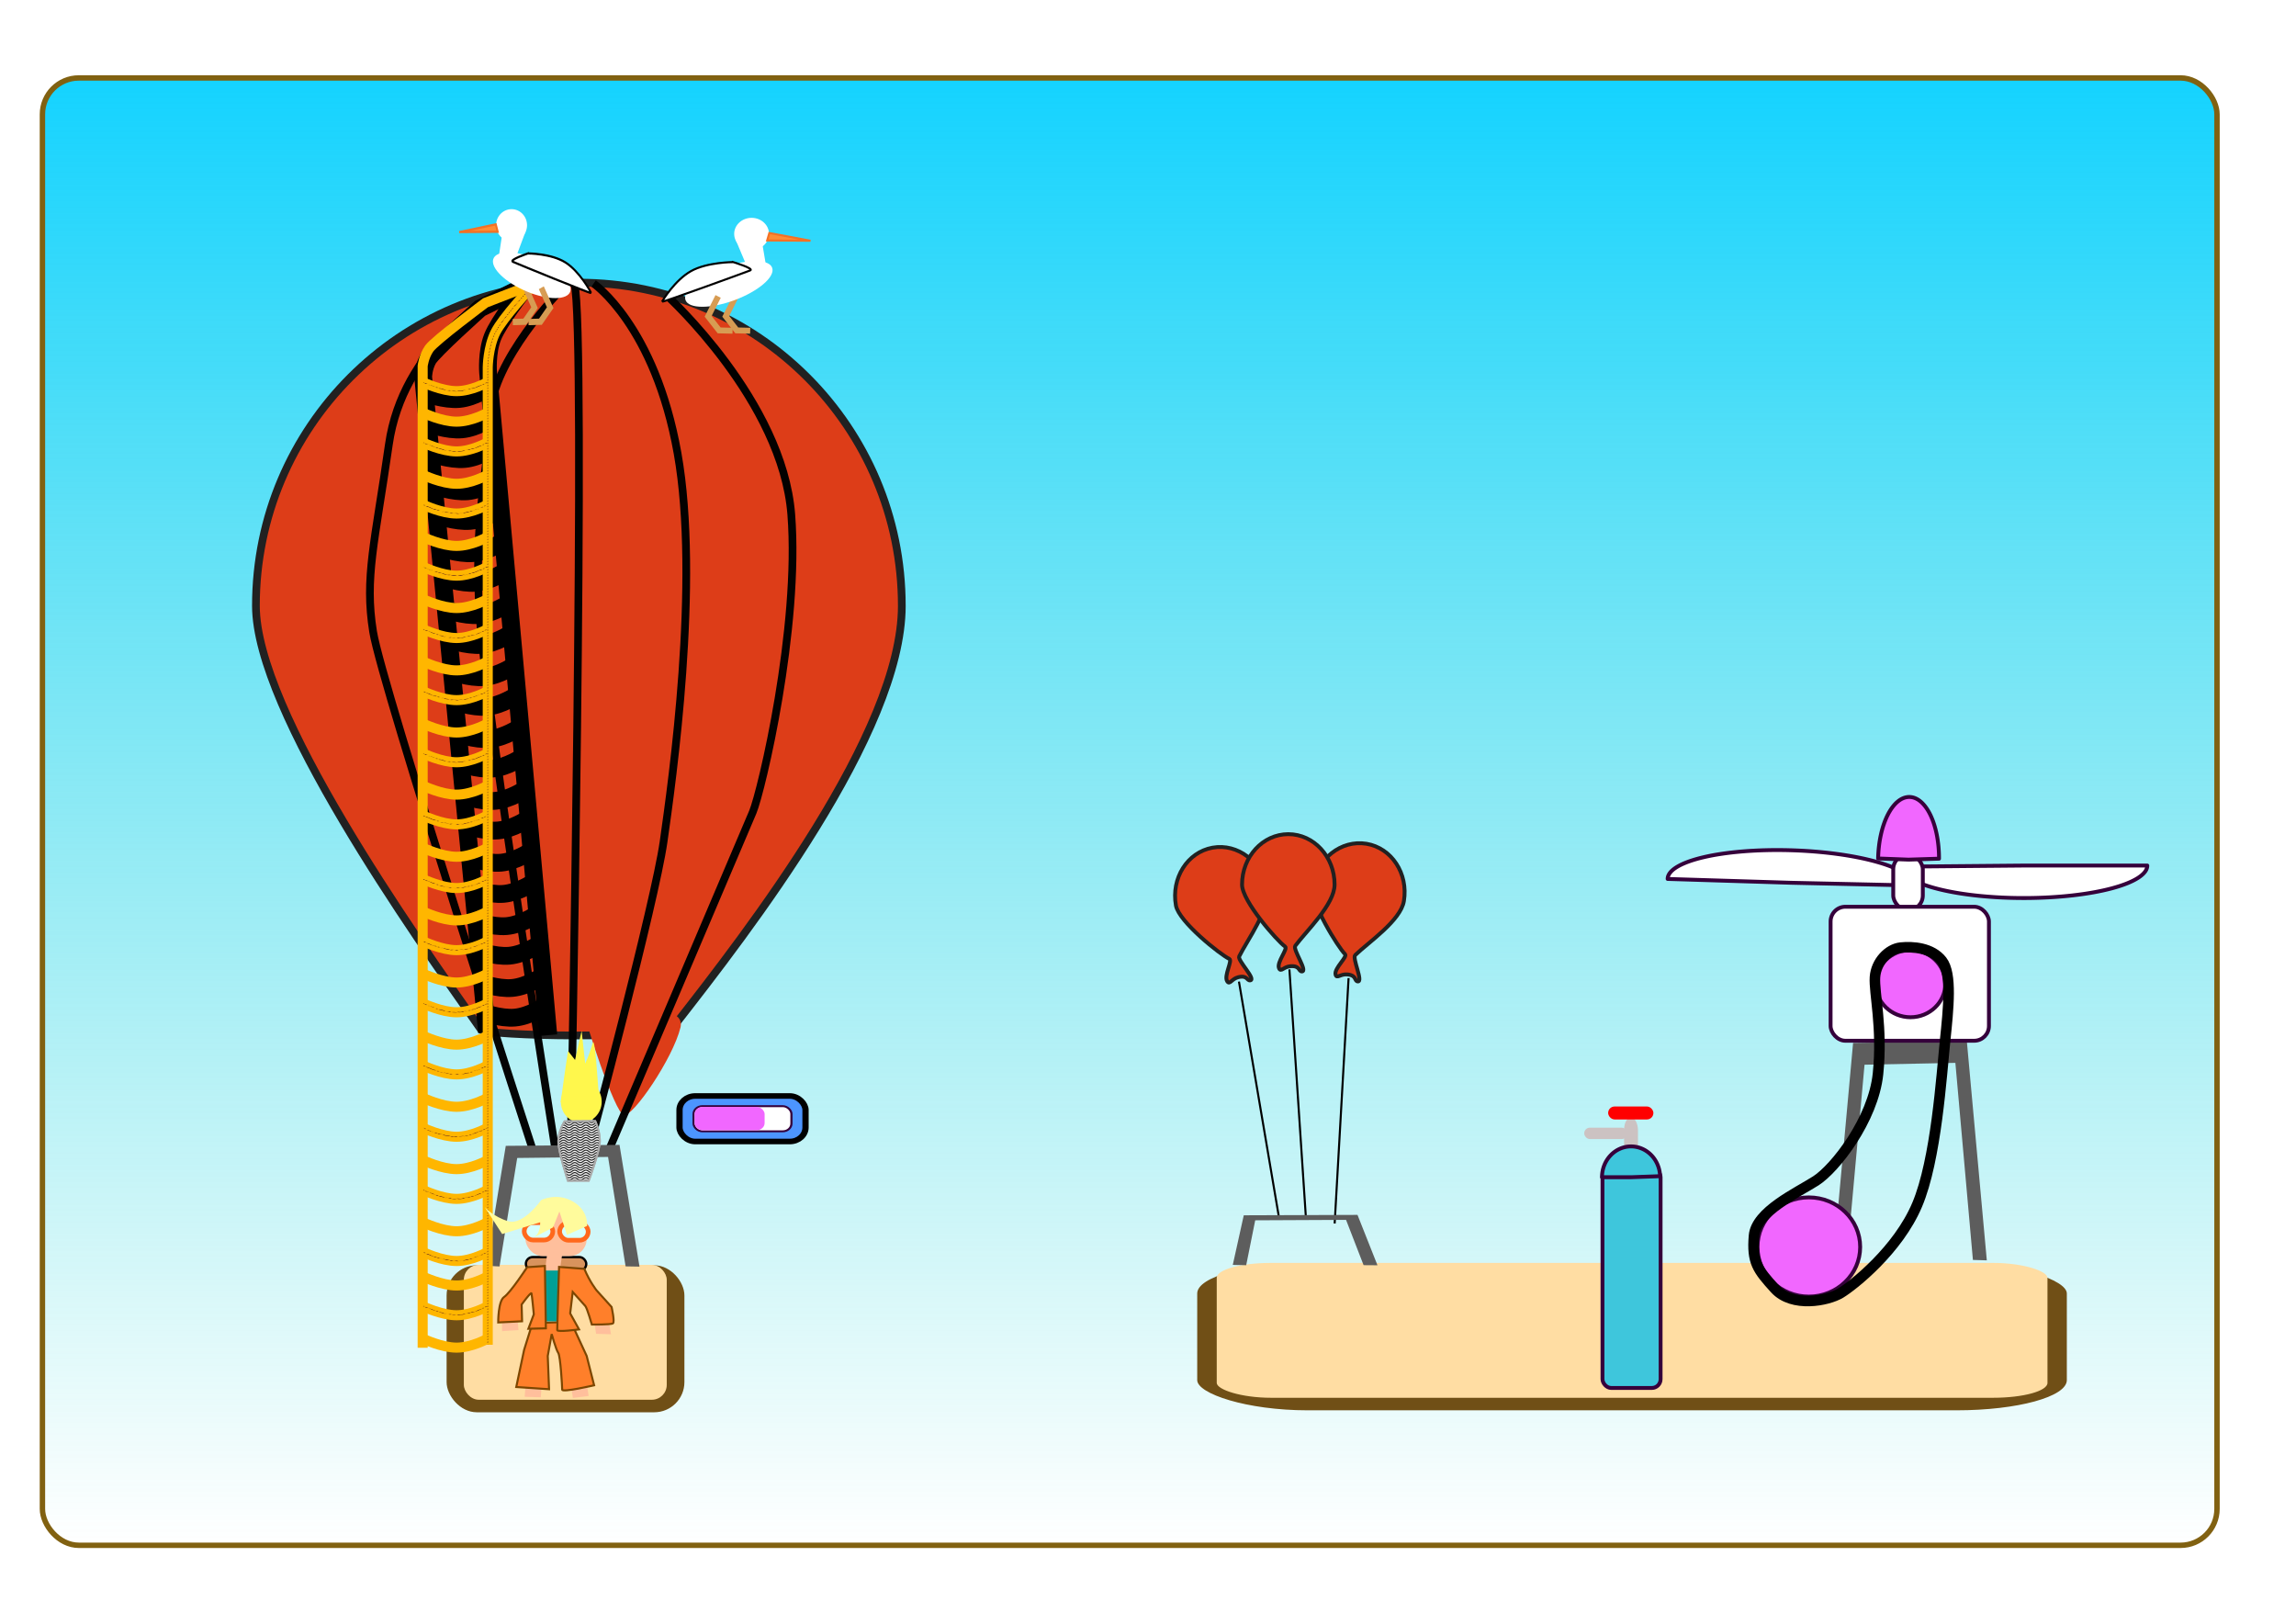 <?xml version="1.0" encoding="UTF-8" standalone="no"?>
<!-- Created with Inkscape (http://www.inkscape.org/) -->

<svg
   width="297mm"
   height="210mm"
   viewBox="0 0 297 210"
   version="1.1"
   id="svg1"
   inkscape:version="1.3.2 (091e20e, 2023-11-25, custom)"
   sodipodi:docname="Illustrations ballon.svg"
   xmlns:inkscape="http://www.inkscape.org/namespaces/inkscape"
   xmlns:sodipodi="http://sodipodi.sourceforge.net/DTD/sodipodi-0.dtd"
   xmlns:xlink="http://www.w3.org/1999/xlink"
   xmlns="http://www.w3.org/2000/svg"
   xmlns:svg="http://www.w3.org/2000/svg">
  <sodipodi:namedview
     id="namedview1"
     pagecolor="#ffffff"
     bordercolor="#666666"
     borderopacity="1.0"
     inkscape:showpageshadow="2"
     inkscape:pageopacity="0.0"
     inkscape:pagecheckerboard="0"
     inkscape:deskcolor="#d1d1d1"
     inkscape:document-units="mm"
     inkscape:zoom="0.83116584"
     inkscape:cx="140.16457"
     inkscape:cy="374.17322"
     inkscape:window-width="2563"
     inkscape:window-height="1152"
     inkscape:window-x="2102"
     inkscape:window-y="0"
     inkscape:window-maximized="0"
     inkscape:current-layer="layer1" />
  <defs
     id="defs1">
    <linearGradient
       id="swatch143"
       inkscape:swatch="solid">
      <stop
         style="stop-color:#000000;stop-opacity:1;"
         offset="0"
         id="stop143" />
    </linearGradient>
    <pattern
       inkscape:collect="always"
       xlink:href="#pattern64"
       preserveAspectRatio="xMidYMid"
       id="pattern101"
       patternTransform="matrix(0.1,0,0,0.1,0,21.102)" />
    <pattern
       inkscape:collect="always"
       xlink:href="#pattern64"
       preserveAspectRatio="xMidYMid"
       id="pattern100"
       patternTransform="matrix(0.1,0,0,0.1,0,21.102)" />
    <pattern
       inkscape:collect="always"
       xlink:href="#pattern64"
       preserveAspectRatio="xMidYMid"
       id="pattern99"
       patternTransform="matrix(0.1,0,0,0.1,0,21.102)" />
    <linearGradient
       id="linearGradient94"
       inkscape:collect="always">
      <stop
         style="stop-color:#15d3ff;stop-opacity:1;"
         offset="0"
         id="stop94" />
      <stop
         style="stop-color:#24d6d6;stop-opacity:0;"
         offset="1"
         id="stop95" />
    </linearGradient>
    <pattern
       inkscape:collect="always"
       xlink:href="#pattern63"
       preserveAspectRatio="xMidYMid"
       id="pattern64"
       patternTransform="scale(0.1)"
       x="0"
       y="0" />
    <pattern
       patternUnits="userSpaceOnUse"
       width="24"
       height="10"
       preserveAspectRatio="xMidYMid"
       id="pattern63"
       style="fill:#571d1d"
       x="0"
       y="0"
       inkscape:collect="always"
       inkscape:isstock="true"
       inkscape:label="Onde">
      <g
         id="g63"
         style="display:inline">
        <path
           d="M 12,-2 C 9.167,-2 7.168,-0.564 5.418,0.686 3.668,1.936 2.167,3 0,3 V 5 C 2.833,5 4.832,3.564 6.582,2.314 8.332,1.064 9.833,0 12,0 14.167,0 15.668,1.064 17.418,2.314 19.168,3.564 21.167,5 24,5 V 3 C 21.833,3 20.332,1.936 18.582,0.686 16.832,-0.564 14.833,-2 12,-2 Z"
           id="path61" />
        <path
           d="M 12,3 C 9.167,3 7.168,4.436 5.418,5.686 3.668,6.936 2.167,8 0,8 v 2 C 2.833,10 4.832,8.564 6.582,7.314 8.332,6.064 9.833,5 12,5 14.167,5 15.668,6.064 17.418,7.314 19.168,8.564 21.167,10 24,10 V 8 C 21.833,8 20.332,6.936 18.582,5.686 16.832,4.436 14.833,3 12,3 Z"
           id="path62" />
        <path
           d="M 12,8 C 9.167,8 7.168,9.436 5.418,10.686 3.668,11.936 2.167,13 0,13 v 2 C 2.833,15 4.832,13.564 6.582,12.314 8.332,11.064 9.833,10 12,10 c 2.167,0 3.668,1.064 5.418,2.314 C 19.168,13.564 21.167,15 24,15 V 13 C 21.833,13 20.332,11.936 18.582,10.686 16.832,9.436 14.833,8 12,8 Z"
           id="path63" />
      </g>
    </pattern>
    <clipPath
       clipPathUnits="userSpaceOnUse"
       id="clipPath5">
      <path
         id="path13"
         style="stroke-width:0.1;stroke-linecap:square;paint-order:markers fill stroke;stop-color:#000000"
         d="M 438.251,553.764 H 1298.121 V 755.159 H 438.251 Z"
         sodipodi:nodetypes="ccccc" />
    </clipPath>
    <pattern
       inkscape:collect="always"
       xlink:href="#Wave"
       preserveAspectRatio="xMidYMid"
       id="pattern8"
       patternTransform="scale(0.085,0.091)"
       x="0"
       y="0" />
    <pattern
       patternUnits="userSpaceOnUse"
       width="24"
       height="10"
       preserveAspectRatio="xMidYMid"
       id="Wave"
       style="fill:#000000"
       x="0"
       y="0"
       inkscape:collect="always"
       inkscape:isstock="true"
       inkscape:label="Onde">
      <g
         id="wave_g"
         style="display:inline">
        <path
           d="M 12,-2 C 9.167,-2 7.168,-0.564 5.418,0.686 3.668,1.936 2.167,3 0,3 V 5 C 2.833,5 4.832,3.564 6.582,2.314 8.332,1.064 9.833,0 12,0 14.167,0 15.668,1.064 17.418,2.314 19.168,3.564 21.167,5 24,5 V 3 C 21.833,3 20.332,1.936 18.582,0.686 16.832,-0.564 14.833,-2 12,-2 Z"
           id="path7" />
        <path
           d="M 12,3 C 9.167,3 7.168,4.436 5.418,5.686 3.668,6.936 2.167,8 0,8 v 2 C 2.833,10 4.832,8.564 6.582,7.314 8.332,6.064 9.833,5 12,5 14.167,5 15.668,6.064 17.418,7.314 19.168,8.564 21.167,10 24,10 V 8 C 21.833,8 20.332,6.936 18.582,5.686 16.832,4.436 14.833,3 12,3 Z"
           id="path4" />
        <path
           d="M 12,8 C 9.167,8 7.168,9.436 5.418,10.686 3.668,11.936 2.167,13 0,13 v 2 C 2.833,15 4.832,13.564 6.582,12.314 8.332,11.064 9.833,10 12,10 c 2.167,0 3.668,1.064 5.418,2.314 C 19.168,13.564 21.167,15 24,15 V 13 C 21.833,13 20.332,11.936 18.582,10.686 16.832,9.436 14.833,8 12,8 Z"
           id="path5" />
      </g>
    </pattern>
    <linearGradient
       inkscape:collect="always"
       xlink:href="#linearGradient94"
       id="linearGradient95"
       x1="156.935"
       y1="13.831"
       x2="156.935"
       y2="279.81"
       gradientUnits="userSpaceOnUse"
       gradientTransform="matrix(1.385,0,0,0.711,-0.684,1.023)" />
  </defs>
  <g
     inkscape:label="Calque 1"
     inkscape:groupmode="layer"
     id="layer1">
    <rect
       style="fill:url(#linearGradient95);fill-opacity:1;stroke:#816111;stroke-width:0.7;stroke-linecap:round;stroke-linejoin:round;stroke-dasharray:none;stroke-opacity:1"
       id="rect94"
       width="281.292"
       height="189.777"
       x="5.489"
       y="10.082"
       ry="4.706"
       inkscape:label="paysage" />
    <path
       id="path1"
       style="fill:#dd3d18;fill-opacity:1;stroke:#212121;stroke-width:1;stroke-linecap:round;stroke-linejoin:round;stroke-dasharray:none;stroke-opacity:1"
       d="m 116.655,78.342 c 0,16.451 -19.816,42.015 -29.402,54.277 -1.528,1.954 -24.49,1.325 -25.026,0.562 -8.753,-12.47 -29.123,-41.178 -29.123,-54.839 10e-7,-23.079 18.703,-41.789 41.775,-41.789 23.072,-2e-6 41.775,18.71 41.775,41.789 z"
       sodipodi:nodetypes="ssssss"
       inkscape:label="ballon" />
    <g
       id="g103"
       inkscape:label="nacelle"
       transform="matrix(0.711,0,0,0.711,2.546,2.269)"
       style="stroke-width:1.406">
      <rect
         style="fill:#704f16;fill-opacity:1;stroke:none;stroke-width:1.406;stroke-linecap:round;stroke-linejoin:round;stroke-dasharray:none;stroke-opacity:1"
         id="rect1"
         width="43.265"
         height="26.74"
         x="77.672"
         y="226.968"
         ry="5.489"
         inkscape:label="nacelle" />
      <rect
         style="fill:#ffdda3;fill-opacity:1;stroke:none;stroke-width:1.406;stroke-linecap:round;stroke-linejoin:round;stroke-dasharray:none;stroke-opacity:1"
         id="rect95"
         width="36.915"
         height="24.535"
         x="80.808"
         y="226.893"
         ry="2.708" />
    </g>
    <path
       style="fill:#dd3d18;fill-opacity:1;stroke:none;stroke-width:0.765;stroke-linecap:butt;stroke-linejoin:miter;stroke-dasharray:none;stroke-opacity:1"
       d="m 75.487,130.649 c 0.039,0.995 4.047,13.353 5.212,13.583 1.165,0.229 6.332,-7.308 7.323,-11.338 0.99,-4.03 -12.535,-2.245 -12.535,-2.245 z"
       id="path12"
       inkscape:label="pant" />
    <g
       id="g22"
       style="stroke:#000000;stroke-width:1.406;stroke-dasharray:none;stroke-opacity:0.98"
       inkscape:label="attache"
       transform="matrix(0.711,0,0,0.711,2.546,2.269)">
      <path
         style="fill:none;stroke:#000000;stroke-width:1.406;stroke-linecap:butt;stroke-linejoin:miter;stroke-dasharray:none;stroke-opacity:0.98"
         d="m 117.781,50.614 c 0,0 21.01,19.1 22.601,39.791 1.592,20.691 -5.412,50.296 -7.003,54.116 -1.592,3.82 -26.023,61.119 -26.023,61.119"
         id="path18"
         sodipodi:nodetypes="cssc" />
      <path
         style="fill:none;stroke:#000000;stroke-width:1.406;stroke-linecap:butt;stroke-linejoin:miter;stroke-dasharray:none;stroke-opacity:0.98"
         d="m 85.312,51.251 c 0,0 -15.598,8.595 -18.145,26.421 -2.547,17.826 -4.457,24.193 -2.865,34.061 1.592,9.868 29.047,94.225 29.047,94.225"
         id="path19"
         sodipodi:nodetypes="cssc" />
      <path
         style="fill:none;stroke:#000000;stroke-width:1.406;stroke-linecap:butt;stroke-linejoin:miter;stroke-dasharray:none;stroke-opacity:0.98"
         d="m 104.412,48.386 c 0,0 11.141,7.64 15.28,30.878 4.138,23.238 -0.955,59.527 -2.547,70.669 -1.592,11.141 -13.37,55.071 -13.37,55.071"
         id="path20" />
      <path
         style="fill:none;stroke:#000000;stroke-width:1.406;stroke-linecap:butt;stroke-linejoin:miter;stroke-dasharray:none;stroke-opacity:0.98"
         d="m 98.363,49.659 c 0,0 -12.415,12.733 -12.733,22.601 -0.318,9.868 -3.183,18.781 -1.91,36.926 1.273,18.145 13.688,96.453 13.688,96.453"
         id="path21"
         sodipodi:nodetypes="cssc" />
      <path
         style="fill:none;stroke:#000000;stroke-width:1.406;stroke-linecap:butt;stroke-linejoin:miter;stroke-dasharray:none;stroke-opacity:0.98"
         d="m 100.91,48.386 c 2.228,7.64 -0.637,155.981 -0.637,155.981"
         id="path22" />
    </g>
    <g
       id="g51"
       style="fill:#fff74c;fill-opacity:1;stroke:none;stroke-width:1.406"
       inkscape:label="flame"
       transform="matrix(0.706,0.084,-0.084,0.706,19.565,-4.255)">
      <ellipse
         style="fill:#fff74c;fill-opacity:1;stroke:none;stroke-width:1.075;stroke-linecap:round;stroke-linejoin:round;stroke-dasharray:none;stroke-opacity:1"
         id="path50"
         cx="102.079"
         cy="195.717"
         rx="3.714"
         ry="3.827" />
      <path
         style="fill:#fff74c;fill-opacity:1;stroke:none;stroke-width:0.372px;stroke-linecap:butt;stroke-linejoin:miter;stroke-opacity:1"
         d="m 105.005,193.692 c -0.338,-1.688 -1.913,-10.467 -2.138,-8.779 -0.225,1.688 -0.9,3.827 -0.9,3.827 l -1.351,-5.852 -0.563,5.402 -1.463,-1.463 -0.113,3.827 -0.113,5.627"
         id="path51" />
    </g>
    <path
       style="fill:#5d5d5d;fill-opacity:1;stroke:none;stroke-width:0.265;stroke-linecap:butt;stroke-linejoin:miter;stroke-dasharray:none;stroke-opacity:1"
       d="m 82.722,163.818 -2.585,-15.745 -14.712,0.125 -2.547,15.504 1.735,0.096 2.291,-14.033 11.751,-0.133 2.269,14.155 z"
       id="path2"
       sodipodi:nodetypes="ccccccccc"
       inkscape:label="bardefix" />
    <g
       id="g23"
       inkscape:label="bruleur"
       style="stroke:#ababab;stroke-width:0.351;stroke-dasharray:none;stroke-opacity:1"
       transform="matrix(0.711,0,0,0.711,2.546,2.269)">
      <path
         style="fill:#ffffff;fill-opacity:1;stroke:#ababab;stroke-width:0.351;stroke-linecap:butt;stroke-linejoin:miter;stroke-dasharray:none;stroke-opacity:1"
         d="m 104.709,200.738 -5.571,0.051 c 0,0 -1.064,1.645 -1.135,3.518 -0.072,1.873 1.744,7.288 1.744,7.288 l 3.782,-0.01 c 0,0 2.025,-5.383 2.023,-7.235 -0.002,-1.852 -0.842,-3.612 -0.842,-3.612 z"
         id="path11"
         sodipodi:nodetypes="cczcczc"
         inkscape:label="fond" />
      <path
         style="fill:url(#pattern8);fill-opacity:1;stroke:#ababab;stroke-width:0.351;stroke-linecap:butt;stroke-linejoin:miter;stroke-dasharray:none;stroke-opacity:1"
         d="m 104.709,200.738 -5.571,0.051 c 0,0 -1.064,1.645 -1.135,3.518 -0.072,1.873 1.744,7.288 1.744,7.288 l 3.782,-0.01 c 0,0 2.025,-5.383 2.023,-7.235 -0.002,-1.852 -0.842,-3.612 -0.842,-3.612 z"
         id="path3"
         sodipodi:nodetypes="cczcczc"
         inkscape:label="grille" />
    </g>
    <g
       id="g104"
       inkscape:label="cordages"
       transform="matrix(0.711,0,0,0.711,2.546,2.269)"
       style="stroke-width:1.406">
      <g
         id="g57"
         inkscape:label="cordage fond ombre"
         transform="rotate(-5.153,173.472,-325.376)"
         style="fill:none;fill-opacity:1;stroke:#000000;stroke-width:3.234;stroke-dasharray:none;stroke-opacity:1"
         sodipodi:insensitive="true">
        <path
           style="fill:none;fill-opacity:1;stroke:#000000;stroke-width:3.234;stroke-linecap:butt;stroke-linejoin:miter;stroke-dasharray:none;stroke-opacity:1"
           d="M 50.64,176.105 50.555,55.035 c 0,0 0.041,-3.62 1.391,-6.321 1.351,-2.701 6.415,-8.103 6.415,-8.103"
           id="path24"
           sodipodi:nodetypes="ccsc" />
        <path
           style="fill:none;fill-opacity:1;stroke:#000000;stroke-width:3.234;stroke-linecap:butt;stroke-linejoin:miter;stroke-dasharray:none;stroke-opacity:1"
           d="M 39.585,174.589 38.716,54.81 c 0,0 0.175,-1.707 1.188,-3.17 1.013,-1.463 10.242,-8.328 10.242,-8.328 l 7.541,-2.926"
           id="path25"
           sodipodi:nodetypes="ccscc" />
        <path
           style="fill:none;fill-opacity:1;stroke:#000000;stroke-width:3.234;stroke-linecap:butt;stroke-linejoin:miter;stroke-dasharray:none;stroke-opacity:1"
           d="m 50.455,57.796 c 0,0 -2.865,1.592 -5.571,1.592 -2.706,0 -6.048,-1.592 -6.048,-1.592"
           id="path26"
           sodipodi:nodetypes="csc" />
        <path
           style="fill:none;fill-opacity:1;stroke:#000000;stroke-width:3.234;stroke-linecap:butt;stroke-linejoin:miter;stroke-dasharray:none;stroke-opacity:1"
           d="m 50.455,63.347 c 0,0 -2.865,1.592 -5.571,1.592 -2.706,0 -6.048,-1.592 -6.048,-1.592"
           id="path27"
           sodipodi:nodetypes="csc" />
        <path
           style="fill:none;fill-opacity:1;stroke:#000000;stroke-width:3.234;stroke-linecap:butt;stroke-linejoin:miter;stroke-dasharray:none;stroke-opacity:1"
           d="m 50.455,68.759 c 0,0 -2.865,1.592 -5.571,1.592 -2.706,0 -6.048,-1.592 -6.048,-1.592"
           id="path28"
           sodipodi:nodetypes="csc" />
        <path
           style="fill:none;fill-opacity:1;stroke:#000000;stroke-width:3.234;stroke-linecap:butt;stroke-linejoin:miter;stroke-dasharray:none;stroke-opacity:1"
           d="m 50.455,74.648 c 0,0 -2.865,1.592 -5.571,1.592 -2.706,0 -6.048,-1.592 -6.048,-1.592"
           id="path29"
           sodipodi:nodetypes="csc" />
        <path
           style="fill:none;fill-opacity:1;stroke:#000000;stroke-width:3.234;stroke-linecap:butt;stroke-linejoin:miter;stroke-dasharray:none;stroke-opacity:1"
           d="m 50.455,80.059 c 0,0 -2.865,1.592 -5.571,1.592 -2.706,0 -6.048,-1.592 -6.048,-1.592"
           id="path30"
           sodipodi:nodetypes="csc" />
        <path
           style="fill:none;fill-opacity:1;stroke:#000000;stroke-width:3.234;stroke-linecap:butt;stroke-linejoin:miter;stroke-dasharray:none;stroke-opacity:1"
           d="m 50.455,85.949 c 0,0 -2.865,1.592 -5.571,1.592 -2.706,0 -6.048,-1.592 -6.048,-1.592"
           id="path31"
           sodipodi:nodetypes="csc" />
        <path
           style="fill:none;fill-opacity:1;stroke:#000000;stroke-width:3.234;stroke-linecap:butt;stroke-linejoin:miter;stroke-dasharray:none;stroke-opacity:1"
           d="m 50.455,91.36 c 0,0 -2.865,1.592 -5.571,1.592 -2.706,0 -6.048,-1.592 -6.048,-1.592"
           id="path32"
           sodipodi:nodetypes="csc" />
        <path
           style="fill:none;fill-opacity:1;stroke:#000000;stroke-width:3.234;stroke-linecap:butt;stroke-linejoin:miter;stroke-dasharray:none;stroke-opacity:1"
           d="m 50.455,97.249 c 0,0 -2.865,1.592 -5.571,1.592 -2.706,0 -6.048,-1.592 -6.048,-1.592"
           id="path33"
           sodipodi:nodetypes="csc" />
        <path
           style="fill:none;fill-opacity:1;stroke:#000000;stroke-width:3.234;stroke-linecap:butt;stroke-linejoin:miter;stroke-dasharray:none;stroke-opacity:1"
           d="m 50.455,102.702 c 0,0 -2.865,1.592 -5.571,1.592 -2.706,0 -6.048,-1.592 -6.048,-1.592"
           id="path34"
           sodipodi:nodetypes="csc" />
        <path
           style="fill:none;fill-opacity:1;stroke:#000000;stroke-width:3.234;stroke-linecap:butt;stroke-linejoin:miter;stroke-dasharray:none;stroke-opacity:1"
           d="m 50.455,108.591 c 0,0 -2.865,1.592 -5.571,1.592 -2.706,0 -6.048,-1.592 -6.048,-1.592"
           id="path35"
           sodipodi:nodetypes="csc" />
        <path
           style="fill:none;fill-opacity:1;stroke:#000000;stroke-width:3.234;stroke-linecap:butt;stroke-linejoin:miter;stroke-dasharray:none;stroke-opacity:1"
           d="m 50.455,114.002 c 0,0 -2.865,1.592 -5.571,1.592 -2.706,0 -6.048,-1.592 -6.048,-1.592"
           id="path36"
           sodipodi:nodetypes="csc" />
        <path
           style="fill:none;fill-opacity:1;stroke:#000000;stroke-width:3.234;stroke-linecap:butt;stroke-linejoin:miter;stroke-dasharray:none;stroke-opacity:1"
           d="m 50.455,119.891 c 0,0 -2.865,1.592 -5.571,1.592 -2.706,0 -6.048,-1.592 -6.048,-1.592"
           id="path37"
           sodipodi:nodetypes="csc" />
        <path
           style="fill:none;fill-opacity:1;stroke:#000000;stroke-width:3.234;stroke-linecap:butt;stroke-linejoin:miter;stroke-dasharray:none;stroke-opacity:1"
           d="m 50.455,125.303 c 0,0 -2.865,1.592 -5.571,1.592 -2.706,0 -6.048,-1.592 -6.048,-1.592"
           id="path38"
           sodipodi:nodetypes="csc" />
        <path
           style="fill:none;fill-opacity:1;stroke:#000000;stroke-width:3.234;stroke-linecap:butt;stroke-linejoin:miter;stroke-dasharray:none;stroke-opacity:1"
           d="m 50.455,131.192 c 0,0 -2.865,1.592 -5.571,1.592 -2.706,0 -6.048,-1.592 -6.048,-1.592"
           id="path39"
           sodipodi:nodetypes="csc" />
        <path
           style="fill:none;fill-opacity:1;stroke:#000000;stroke-width:3.234;stroke-linecap:butt;stroke-linejoin:miter;stroke-dasharray:none;stroke-opacity:1"
           d="m 50.455,136.604 c 0,0 -2.865,1.592 -5.571,1.592 -2.706,0 -6.048,-1.592 -6.048,-1.592"
           id="path40"
           sodipodi:nodetypes="csc" />
        <path
           style="fill:none;fill-opacity:1;stroke:#000000;stroke-width:3.234;stroke-linecap:butt;stroke-linejoin:miter;stroke-dasharray:none;stroke-opacity:1"
           d="m 50.455,142.493 c 0,0 -2.865,1.592 -5.571,1.592 -2.706,0 -6.048,-1.592 -6.048,-1.592"
           id="path41"
           sodipodi:nodetypes="csc" />
        <path
           style="fill:none;fill-opacity:1;stroke:#000000;stroke-width:3.234;stroke-linecap:butt;stroke-linejoin:miter;stroke-dasharray:none;stroke-opacity:1"
           d="m 50.455,148.182 c 0,0 -2.865,1.592 -5.571,1.592 -2.706,0 -6.048,-1.592 -6.048,-1.592"
           id="path42"
           sodipodi:nodetypes="csc" />
        <path
           style="fill:none;fill-opacity:1;stroke:#000000;stroke-width:3.234;stroke-linecap:butt;stroke-linejoin:miter;stroke-dasharray:none;stroke-opacity:1"
           d="m 50.455,154.071 c 0,0 -2.865,1.592 -5.571,1.592 -2.706,0 -6.048,-1.592 -6.048,-1.592"
           id="path43"
           sodipodi:nodetypes="csc" />
        <path
           style="fill:none;fill-opacity:1;stroke:#000000;stroke-width:3.234;stroke-linecap:butt;stroke-linejoin:miter;stroke-dasharray:none;stroke-opacity:1"
           d="m 50.455,159.482 c 0,0 -2.865,1.592 -5.571,1.592 -2.706,0 -6.048,-1.592 -6.048,-1.592"
           id="path44"
           sodipodi:nodetypes="csc" />
        <path
           style="fill:none;fill-opacity:1;stroke:#000000;stroke-width:3.234;stroke-linecap:butt;stroke-linejoin:miter;stroke-dasharray:none;stroke-opacity:1"
           d="m 50.455,165.371 c 0,0 -2.865,1.592 -5.571,1.592 -2.706,0 -6.048,-1.592 -6.048,-1.592"
           id="path45"
           sodipodi:nodetypes="csc" />
        <path
           style="fill:none;fill-opacity:1;stroke:#000000;stroke-width:3.234;stroke-linecap:butt;stroke-linejoin:miter;stroke-dasharray:none;stroke-opacity:1"
           d="m 50.455,170.783 c 0,0 -2.865,1.592 -5.571,1.592 -2.706,0 -6.048,-1.592 -6.048,-1.592"
           id="path46"
           sodipodi:nodetypes="csc" />
      </g>
      <g
         id="g137"
         inkscape:label="cordage fond"
         transform="translate(34.602,8.572)"
         style="stroke:#ffb600;stroke-width:1.828;stroke-dasharray:none;stroke-opacity:1"
         sodipodi:insensitive="true">
        <path
           style="fill:none;stroke:#ffb600;stroke-width:1.828;stroke-linecap:butt;stroke-linejoin:miter;stroke-dasharray:none;stroke-opacity:1"
           d="M 50.555,232.858 V 55.035 c 0,0 0.041,-3.62 1.391,-6.321 1.351,-2.701 6.415,-8.103 6.415,-8.103"
           id="path104"
           sodipodi:nodetypes="ccsc" />
        <path
           style="fill:none;stroke:#ffb600;stroke-width:1.828;stroke-linecap:butt;stroke-linejoin:miter;stroke-dasharray:none;stroke-opacity:1"
           d="M 38.716,233.399 V 54.81 c 0,0 0.175,-1.707 1.188,-3.17 1.013,-1.463 10.242,-8.328 10.242,-8.328 l 7.541,-2.926"
           id="path105"
           sodipodi:nodetypes="ccscc" />
        <path
           style="fill:none;stroke:#ffb600;stroke-width:1.828;stroke-linecap:butt;stroke-linejoin:miter;stroke-dasharray:none;stroke-opacity:1"
           d="m 50.455,57.796 c 0,0 -2.865,1.592 -5.571,1.592 -2.706,0 -6.048,-1.592 -6.048,-1.592"
           id="path106"
           sodipodi:nodetypes="csc" />
        <path
           style="fill:none;stroke:#ffb600;stroke-width:1.828;stroke-linecap:butt;stroke-linejoin:miter;stroke-dasharray:none;stroke-opacity:1"
           d="m 50.455,63.347 c 0,0 -2.865,1.592 -5.571,1.592 -2.706,0 -6.048,-1.592 -6.048,-1.592"
           id="path107"
           sodipodi:nodetypes="csc" />
        <path
           style="fill:none;stroke:#ffb600;stroke-width:1.828;stroke-linecap:butt;stroke-linejoin:miter;stroke-dasharray:none;stroke-opacity:1"
           d="m 50.455,68.759 c 0,0 -2.865,1.592 -5.571,1.592 -2.706,0 -6.048,-1.592 -6.048,-1.592"
           id="path108"
           sodipodi:nodetypes="csc" />
        <path
           style="fill:none;stroke:#ffb600;stroke-width:1.828;stroke-linecap:butt;stroke-linejoin:miter;stroke-dasharray:none;stroke-opacity:1"
           d="m 50.455,74.648 c 0,0 -2.865,1.592 -5.571,1.592 -2.706,0 -6.048,-1.592 -6.048,-1.592"
           id="path109"
           sodipodi:nodetypes="csc" />
        <path
           style="fill:none;stroke:#ffb600;stroke-width:1.828;stroke-linecap:butt;stroke-linejoin:miter;stroke-dasharray:none;stroke-opacity:1"
           d="m 50.455,80.059 c 0,0 -2.865,1.592 -5.571,1.592 -2.706,0 -6.048,-1.592 -6.048,-1.592"
           id="path110"
           sodipodi:nodetypes="csc" />
        <path
           style="fill:none;stroke:#ffb600;stroke-width:1.828;stroke-linecap:butt;stroke-linejoin:miter;stroke-dasharray:none;stroke-opacity:1"
           d="m 50.455,85.949 c 0,0 -2.865,1.592 -5.571,1.592 -2.706,0 -6.048,-1.592 -6.048,-1.592"
           id="path111"
           sodipodi:nodetypes="csc" />
        <path
           style="fill:none;stroke:#ffb600;stroke-width:1.828;stroke-linecap:butt;stroke-linejoin:miter;stroke-dasharray:none;stroke-opacity:1"
           d="m 50.455,91.36 c 0,0 -2.865,1.592 -5.571,1.592 -2.706,0 -6.048,-1.592 -6.048,-1.592"
           id="path112"
           sodipodi:nodetypes="csc" />
        <path
           style="fill:none;stroke:#ffb600;stroke-width:1.828;stroke-linecap:butt;stroke-linejoin:miter;stroke-dasharray:none;stroke-opacity:1"
           d="m 50.455,97.249 c 0,0 -2.865,1.592 -5.571,1.592 -2.706,0 -6.048,-1.592 -6.048,-1.592"
           id="path113"
           sodipodi:nodetypes="csc" />
        <path
           style="fill:none;stroke:#ffb600;stroke-width:1.828;stroke-linecap:butt;stroke-linejoin:miter;stroke-dasharray:none;stroke-opacity:1"
           d="m 50.455,102.702 c 0,0 -2.865,1.592 -5.571,1.592 -2.706,0 -6.048,-1.592 -6.048,-1.592"
           id="path114"
           sodipodi:nodetypes="csc" />
        <path
           style="fill:none;stroke:#ffb600;stroke-width:1.828;stroke-linecap:butt;stroke-linejoin:miter;stroke-dasharray:none;stroke-opacity:1"
           d="m 50.455,108.591 c 0,0 -2.865,1.592 -5.571,1.592 -2.706,0 -6.048,-1.592 -6.048,-1.592"
           id="path115"
           sodipodi:nodetypes="csc" />
        <path
           style="fill:none;stroke:#ffb600;stroke-width:1.828;stroke-linecap:butt;stroke-linejoin:miter;stroke-dasharray:none;stroke-opacity:1"
           d="m 50.455,114.002 c 0,0 -2.865,1.592 -5.571,1.592 -2.706,0 -6.048,-1.592 -6.048,-1.592"
           id="path116"
           sodipodi:nodetypes="csc" />
        <path
           style="fill:none;stroke:#ffb600;stroke-width:1.828;stroke-linecap:butt;stroke-linejoin:miter;stroke-dasharray:none;stroke-opacity:1"
           d="m 50.455,119.891 c 0,0 -2.865,1.592 -5.571,1.592 -2.706,0 -6.048,-1.592 -6.048,-1.592"
           id="path117"
           sodipodi:nodetypes="csc" />
        <path
           style="fill:none;stroke:#ffb600;stroke-width:1.828;stroke-linecap:butt;stroke-linejoin:miter;stroke-dasharray:none;stroke-opacity:1"
           d="m 50.455,125.303 c 0,0 -2.865,1.592 -5.571,1.592 -2.706,0 -6.048,-1.592 -6.048,-1.592"
           id="path118"
           sodipodi:nodetypes="csc" />
        <path
           style="fill:none;stroke:#ffb600;stroke-width:1.828;stroke-linecap:butt;stroke-linejoin:miter;stroke-dasharray:none;stroke-opacity:1"
           d="m 50.455,131.192 c 0,0 -2.865,1.592 -5.571,1.592 -2.706,0 -6.048,-1.592 -6.048,-1.592"
           id="path119"
           sodipodi:nodetypes="csc" />
        <path
           style="fill:none;stroke:#ffb600;stroke-width:1.828;stroke-linecap:butt;stroke-linejoin:miter;stroke-dasharray:none;stroke-opacity:1"
           d="m 50.455,136.604 c 0,0 -2.865,1.592 -5.571,1.592 -2.706,0 -6.048,-1.592 -6.048,-1.592"
           id="path120"
           sodipodi:nodetypes="csc" />
        <path
           style="fill:none;stroke:#ffb600;stroke-width:1.828;stroke-linecap:butt;stroke-linejoin:miter;stroke-dasharray:none;stroke-opacity:1"
           d="m 50.455,142.493 c 0,0 -2.865,1.592 -5.571,1.592 -2.706,0 -6.048,-1.592 -6.048,-1.592"
           id="path121"
           sodipodi:nodetypes="csc" />
        <path
           style="fill:none;stroke:#ffb600;stroke-width:1.828;stroke-linecap:butt;stroke-linejoin:miter;stroke-dasharray:none;stroke-opacity:1"
           d="m 50.455,148.182 c 0,0 -2.865,1.592 -5.571,1.592 -2.706,0 -6.048,-1.592 -6.048,-1.592"
           id="path122"
           sodipodi:nodetypes="csc" />
        <path
           style="fill:none;stroke:#ffb600;stroke-width:1.828;stroke-linecap:butt;stroke-linejoin:miter;stroke-dasharray:none;stroke-opacity:1"
           d="m 50.455,154.071 c 0,0 -2.865,1.592 -5.571,1.592 -2.706,0 -6.048,-1.592 -6.048,-1.592"
           id="path123"
           sodipodi:nodetypes="csc" />
        <path
           style="fill:none;stroke:#ffb600;stroke-width:1.828;stroke-linecap:butt;stroke-linejoin:miter;stroke-dasharray:none;stroke-opacity:1"
           d="m 50.455,159.482 c 0,0 -2.865,1.592 -5.571,1.592 -2.706,0 -6.048,-1.592 -6.048,-1.592"
           id="path124"
           sodipodi:nodetypes="csc" />
        <path
           style="fill:none;stroke:#ffb600;stroke-width:1.828;stroke-linecap:butt;stroke-linejoin:miter;stroke-dasharray:none;stroke-opacity:1"
           d="m 50.455,165.371 c 0,0 -2.865,1.592 -5.571,1.592 -2.706,0 -6.048,-1.592 -6.048,-1.592"
           id="path125"
           sodipodi:nodetypes="csc" />
        <path
           style="fill:none;stroke:#ffb600;stroke-width:1.828;stroke-linecap:butt;stroke-linejoin:miter;stroke-dasharray:none;stroke-opacity:1"
           d="m 50.455,170.783 c 0,0 -2.865,1.592 -5.571,1.592 -2.706,0 -6.048,-1.592 -6.048,-1.592"
           id="path126"
           sodipodi:nodetypes="csc" />
        <path
           style="fill:none;stroke:#ffb600;stroke-width:1.828;stroke-linecap:butt;stroke-linejoin:miter;stroke-dasharray:none;stroke-opacity:1"
           d="m 50.455,176.672 c 0,0 -2.865,1.592 -5.571,1.592 -2.706,0 -6.048,-1.592 -6.048,-1.592"
           id="path127"
           sodipodi:nodetypes="csc" />
        <path
           style="fill:none;stroke:#ffb600;stroke-width:1.828;stroke-linecap:butt;stroke-linejoin:miter;stroke-dasharray:none;stroke-opacity:1"
           d="m 50.455,182.084 c 0,0 -2.865,1.592 -5.571,1.592 -2.706,0 -6.048,-1.592 -6.048,-1.592"
           id="path128"
           sodipodi:nodetypes="csc" />
        <path
           style="fill:none;stroke:#ffb600;stroke-width:1.828;stroke-linecap:butt;stroke-linejoin:miter;stroke-dasharray:none;stroke-opacity:1"
           d="m 50.455,187.973 c 0,0 -2.865,1.592 -5.571,1.592 -2.706,0 -6.048,-1.592 -6.048,-1.592"
           id="path129"
           sodipodi:nodetypes="csc" />
        <path
           style="fill:none;stroke:#ffb600;stroke-width:1.828;stroke-linecap:butt;stroke-linejoin:miter;stroke-dasharray:none;stroke-opacity:1"
           d="m 50.455,193.425 c 0,0 -2.865,1.592 -5.571,1.592 -2.706,0 -6.048,-1.592 -6.048,-1.592"
           id="path130"
           sodipodi:nodetypes="csc" />
        <path
           style="fill:none;stroke:#ffb600;stroke-width:1.828;stroke-linecap:butt;stroke-linejoin:miter;stroke-dasharray:none;stroke-opacity:1"
           d="m 50.455,199.314 c 0,0 -2.865,1.592 -5.571,1.592 -2.706,0 -6.048,-1.592 -6.048,-1.592"
           id="path131"
           sodipodi:nodetypes="csc" />
        <path
           style="fill:none;stroke:#ffb600;stroke-width:1.828;stroke-linecap:butt;stroke-linejoin:miter;stroke-dasharray:none;stroke-opacity:1"
           d="m 50.455,204.726 c 0,0 -2.865,1.592 -5.571,1.592 -2.706,0 -6.048,-1.592 -6.048,-1.592"
           id="path132"
           sodipodi:nodetypes="csc" />
        <path
           style="fill:none;stroke:#ffb600;stroke-width:1.828;stroke-linecap:butt;stroke-linejoin:miter;stroke-dasharray:none;stroke-opacity:1"
           d="m 50.455,210.615 c 0,0 -2.865,1.592 -5.571,1.592 -2.706,0 -6.048,-1.592 -6.048,-1.592"
           id="path133"
           sodipodi:nodetypes="csc" />
        <path
           style="fill:none;stroke:#ffb600;stroke-width:1.828;stroke-linecap:butt;stroke-linejoin:miter;stroke-dasharray:none;stroke-opacity:1"
           d="m 50.455,216.026 c 0,0 -2.865,1.592 -5.571,1.592 -2.706,0 -6.048,-1.592 -6.048,-1.592"
           id="path134"
           sodipodi:nodetypes="csc" />
        <path
           style="fill:none;stroke:#ffb600;stroke-width:1.828;stroke-linecap:butt;stroke-linejoin:miter;stroke-dasharray:none;stroke-opacity:1"
           d="m 50.455,220.483 c 0,0 -2.865,1.592 -5.571,1.592 -2.706,0 -6.048,-1.592 -6.048,-1.592"
           id="path135"
           sodipodi:nodetypes="csc" />
        <path
           style="fill:none;stroke:#ffb600;stroke-width:1.828;stroke-linecap:butt;stroke-linejoin:miter;stroke-dasharray:none;stroke-opacity:1"
           d="m 50.455,225.895 c 0,0 -2.865,1.592 -5.571,1.592 -2.706,0 -6.048,-1.592 -6.048,-1.592"
           id="path136"
           sodipodi:nodetypes="csc" />
        <path
           style="fill:none;stroke:#ffb600;stroke-width:1.828;stroke-linecap:butt;stroke-linejoin:miter;stroke-dasharray:none;stroke-opacity:1"
           d="m 50.455,231.784 c 0,0 -2.865,1.592 -5.571,1.592 -2.706,0 -6.048,-1.592 -6.048,-1.592"
           id="path137"
           sodipodi:nodetypes="csc" />
      </g>
      <g
         id="g94"
         inkscape:label="cordage"
         transform="translate(34.602,8.572)"
         style="stroke:url(#pattern64);stroke-width:1.125;stroke-dasharray:none;stroke-opacity:1">
        <path
           style="fill:none;stroke:url(#pattern64);stroke-width:1.125;stroke-linecap:butt;stroke-linejoin:miter;stroke-dasharray:none;stroke-opacity:1"
           d="M 50.555,232.745 V 55.035 c 0,0 0.041,-3.62 1.391,-6.321 1.351,-2.701 6.415,-8.103 6.415,-8.103"
           id="path64"
           sodipodi:nodetypes="ccsc" />
        <path
           style="fill:none;stroke:url(#pattern64);stroke-width:1.125;stroke-linecap:butt;stroke-linejoin:miter;stroke-dasharray:none;stroke-opacity:1"
           d="M 38.716,233.118 V 54.81 c 0,0 0.175,-1.707 1.188,-3.17 1.013,-1.463 10.242,-8.328 10.242,-8.328 l 7.541,-2.926"
           id="path65"
           sodipodi:nodetypes="ccscc" />
        <path
           style="fill:none;stroke:url(#pattern64);stroke-width:1.125;stroke-linecap:butt;stroke-linejoin:miter;stroke-dasharray:none;stroke-opacity:1"
           d="m 50.455,57.796 c 0,0 -2.865,1.592 -5.571,1.592 -2.706,0 -6.048,-1.592 -6.048,-1.592"
           id="path66"
           sodipodi:nodetypes="csc" />
        <path
           style="fill:none;stroke:url(#pattern64);stroke-width:1.125;stroke-linecap:butt;stroke-linejoin:miter;stroke-dasharray:none;stroke-opacity:1"
           d="m 50.455,63.347 c 0,0 -2.865,1.592 -5.571,1.592 -2.706,0 -6.048,-1.592 -6.048,-1.592"
           id="path67"
           sodipodi:nodetypes="csc" />
        <path
           style="fill:none;stroke:url(#pattern64);stroke-width:1.125;stroke-linecap:butt;stroke-linejoin:miter;stroke-dasharray:none;stroke-opacity:1"
           d="m 50.455,68.759 c 0,0 -2.865,1.592 -5.571,1.592 -2.706,0 -6.048,-1.592 -6.048,-1.592"
           id="path68"
           sodipodi:nodetypes="csc" />
        <path
           style="fill:none;stroke:url(#pattern64);stroke-width:1.125;stroke-linecap:butt;stroke-linejoin:miter;stroke-dasharray:none;stroke-opacity:1"
           d="m 50.455,74.648 c 0,0 -2.865,1.592 -5.571,1.592 -2.706,0 -6.048,-1.592 -6.048,-1.592"
           id="path69"
           sodipodi:nodetypes="csc" />
        <path
           style="fill:none;stroke:url(#pattern64);stroke-width:1.125;stroke-linecap:butt;stroke-linejoin:miter;stroke-dasharray:none;stroke-opacity:1"
           d="m 50.455,80.059 c 0,0 -2.865,1.592 -5.571,1.592 -2.706,0 -6.048,-1.592 -6.048,-1.592"
           id="path70"
           sodipodi:nodetypes="csc" />
        <path
           style="fill:none;stroke:url(#pattern64);stroke-width:1.125;stroke-linecap:butt;stroke-linejoin:miter;stroke-dasharray:none;stroke-opacity:1"
           d="m 50.455,85.949 c 0,0 -2.865,1.592 -5.571,1.592 -2.706,0 -6.048,-1.592 -6.048,-1.592"
           id="path71"
           sodipodi:nodetypes="csc" />
        <path
           style="fill:none;stroke:url(#pattern64);stroke-width:1.125;stroke-linecap:butt;stroke-linejoin:miter;stroke-dasharray:none;stroke-opacity:1"
           d="m 50.455,91.36 c 0,0 -2.865,1.592 -5.571,1.592 -2.706,0 -6.048,-1.592 -6.048,-1.592"
           id="path72"
           sodipodi:nodetypes="csc" />
        <path
           style="fill:none;stroke:url(#pattern64);stroke-width:1.125;stroke-linecap:butt;stroke-linejoin:miter;stroke-dasharray:none;stroke-opacity:1"
           d="m 50.455,97.249 c 0,0 -2.865,1.592 -5.571,1.592 -2.706,0 -6.048,-1.592 -6.048,-1.592"
           id="path73"
           sodipodi:nodetypes="csc" />
        <path
           style="fill:none;stroke:url(#pattern64);stroke-width:1.125;stroke-linecap:butt;stroke-linejoin:miter;stroke-dasharray:none;stroke-opacity:1"
           d="m 50.455,102.702 c 0,0 -2.865,1.592 -5.571,1.592 -2.706,0 -6.048,-1.592 -6.048,-1.592"
           id="path74"
           sodipodi:nodetypes="csc" />
        <path
           style="fill:none;stroke:url(#pattern64);stroke-width:1.125;stroke-linecap:butt;stroke-linejoin:miter;stroke-dasharray:none;stroke-opacity:1"
           d="m 50.455,108.591 c 0,0 -2.865,1.592 -5.571,1.592 -2.706,0 -6.048,-1.592 -6.048,-1.592"
           id="path75"
           sodipodi:nodetypes="csc" />
        <path
           style="fill:none;stroke:url(#pattern64);stroke-width:1.125;stroke-linecap:butt;stroke-linejoin:miter;stroke-dasharray:none;stroke-opacity:1"
           d="m 50.455,114.002 c 0,0 -2.865,1.592 -5.571,1.592 -2.706,0 -6.048,-1.592 -6.048,-1.592"
           id="path76"
           sodipodi:nodetypes="csc" />
        <path
           style="fill:none;stroke:url(#pattern64);stroke-width:1.125;stroke-linecap:butt;stroke-linejoin:miter;stroke-dasharray:none;stroke-opacity:1"
           d="m 50.455,119.891 c 0,0 -2.865,1.592 -5.571,1.592 -2.706,0 -6.048,-1.592 -6.048,-1.592"
           id="path77"
           sodipodi:nodetypes="csc" />
        <path
           style="fill:none;stroke:url(#pattern64);stroke-width:1.125;stroke-linecap:butt;stroke-linejoin:miter;stroke-dasharray:none;stroke-opacity:1"
           d="m 50.455,125.303 c 0,0 -2.865,1.592 -5.571,1.592 -2.706,0 -6.048,-1.592 -6.048,-1.592"
           id="path78"
           sodipodi:nodetypes="csc" />
        <path
           style="fill:none;stroke:url(#pattern64);stroke-width:1.125;stroke-linecap:butt;stroke-linejoin:miter;stroke-dasharray:none;stroke-opacity:1"
           d="m 50.455,131.192 c 0,0 -2.865,1.592 -5.571,1.592 -2.706,0 -6.048,-1.592 -6.048,-1.592"
           id="path79"
           sodipodi:nodetypes="csc" />
        <path
           style="fill:none;stroke:url(#pattern64);stroke-width:1.125;stroke-linecap:butt;stroke-linejoin:miter;stroke-dasharray:none;stroke-opacity:1"
           d="m 50.455,136.604 c 0,0 -2.865,1.592 -5.571,1.592 -2.706,0 -6.048,-1.592 -6.048,-1.592"
           id="path80"
           sodipodi:nodetypes="csc" />
        <path
           style="fill:none;stroke:url(#pattern64);stroke-width:1.125;stroke-linecap:butt;stroke-linejoin:miter;stroke-dasharray:none;stroke-opacity:1"
           d="m 50.455,142.493 c 0,0 -2.865,1.592 -5.571,1.592 -2.706,0 -6.048,-1.592 -6.048,-1.592"
           id="path81"
           sodipodi:nodetypes="csc" />
        <path
           style="fill:none;stroke:url(#pattern64);stroke-width:1.125;stroke-linecap:butt;stroke-linejoin:miter;stroke-dasharray:none;stroke-opacity:1"
           d="m 50.455,148.182 c 0,0 -2.865,1.592 -5.571,1.592 -2.706,0 -6.048,-1.592 -6.048,-1.592"
           id="path82"
           sodipodi:nodetypes="csc" />
        <path
           style="fill:none;stroke:url(#pattern64);stroke-width:1.125;stroke-linecap:butt;stroke-linejoin:miter;stroke-dasharray:none;stroke-opacity:1"
           d="m 50.455,154.071 c 0,0 -2.865,1.592 -5.571,1.592 -2.706,0 -6.048,-1.592 -6.048,-1.592"
           id="path83"
           sodipodi:nodetypes="csc" />
        <path
           style="fill:none;stroke:url(#pattern64);stroke-width:1.125;stroke-linecap:butt;stroke-linejoin:miter;stroke-dasharray:none;stroke-opacity:1"
           d="m 50.455,159.482 c 0,0 -2.865,1.592 -5.571,1.592 -2.706,0 -6.048,-1.592 -6.048,-1.592"
           id="path84"
           sodipodi:nodetypes="csc" />
        <path
           style="fill:none;stroke:url(#pattern64);stroke-width:1.125;stroke-linecap:butt;stroke-linejoin:miter;stroke-dasharray:none;stroke-opacity:1"
           d="m 50.455,165.371 c 0,0 -2.865,1.592 -5.571,1.592 -2.706,0 -6.048,-1.592 -6.048,-1.592"
           id="path85"
           sodipodi:nodetypes="csc" />
        <path
           style="fill:none;stroke:url(#pattern64);stroke-width:1.125;stroke-linecap:butt;stroke-linejoin:miter;stroke-dasharray:none;stroke-opacity:1"
           d="m 50.455,170.783 c 0,0 -2.865,1.592 -5.571,1.592 -2.706,0 -6.048,-1.592 -6.048,-1.592"
           id="path86"
           sodipodi:nodetypes="csc" />
        <path
           style="fill:none;stroke:url(#pattern64);stroke-width:1.125;stroke-linecap:butt;stroke-linejoin:miter;stroke-dasharray:none;stroke-opacity:1"
           d="m 50.455,176.672 c 0,0 -2.865,1.592 -5.571,1.592 -2.706,0 -6.048,-1.592 -6.048,-1.592"
           id="path87"
           sodipodi:nodetypes="csc" />
        <path
           style="fill:none;stroke:url(#pattern64);stroke-width:1.125;stroke-linecap:butt;stroke-linejoin:miter;stroke-dasharray:none;stroke-opacity:1"
           d="m 50.455,182.084 c 0,0 -2.865,1.592 -5.571,1.592 -2.706,0 -6.048,-1.592 -6.048,-1.592"
           id="path88"
           sodipodi:nodetypes="csc" />
        <path
           style="fill:none;stroke:url(#pattern64);stroke-width:1.125;stroke-linecap:butt;stroke-linejoin:miter;stroke-dasharray:none;stroke-opacity:1"
           d="m 50.455,187.973 c 0,0 -2.865,1.592 -5.571,1.592 -2.706,0 -6.048,-1.592 -6.048,-1.592"
           id="path89"
           sodipodi:nodetypes="csc" />
        <path
           style="fill:none;stroke:url(#pattern64);stroke-width:1.125;stroke-linecap:butt;stroke-linejoin:miter;stroke-dasharray:none;stroke-opacity:1"
           d="m 50.455,193.425 c 0,0 -2.865,1.592 -5.571,1.592 -2.706,0 -6.048,-1.592 -6.048,-1.592"
           id="path90"
           sodipodi:nodetypes="csc" />
        <path
           style="fill:none;stroke:url(#pattern64);stroke-width:1.125;stroke-linecap:butt;stroke-linejoin:miter;stroke-dasharray:none;stroke-opacity:1"
           d="m 50.455,199.314 c 0,0 -2.865,1.592 -5.571,1.592 -2.706,0 -6.048,-1.592 -6.048,-1.592"
           id="path91"
           sodipodi:nodetypes="csc" />
        <path
           style="fill:none;stroke:url(#pattern64);stroke-width:1.125;stroke-linecap:butt;stroke-linejoin:miter;stroke-dasharray:none;stroke-opacity:1"
           d="m 50.455,204.726 c 0,0 -2.865,1.592 -5.571,1.592 -2.706,0 -6.048,-1.592 -6.048,-1.592"
           id="path92"
           sodipodi:nodetypes="csc" />
        <path
           style="fill:none;stroke:url(#pattern64);stroke-width:1.125;stroke-linecap:butt;stroke-linejoin:miter;stroke-dasharray:none;stroke-opacity:1"
           d="m 50.455,210.615 c 0,0 -2.865,1.592 -5.571,1.592 -2.706,0 -6.048,-1.592 -6.048,-1.592"
           id="path93"
           sodipodi:nodetypes="csc" />
        <path
           style="fill:none;stroke:url(#pattern64);stroke-width:1.125;stroke-linecap:butt;stroke-linejoin:miter;stroke-dasharray:none;stroke-opacity:1"
           d="m 50.455,216.026 c 0,0 -2.865,1.592 -5.571,1.592 -2.706,0 -6.048,-1.592 -6.048,-1.592"
           id="path94"
           sodipodi:nodetypes="csc" />
        <path
           style="fill:none;stroke:url(#pattern101);stroke-width:1.125;stroke-linecap:butt;stroke-linejoin:miter;stroke-dasharray:none;stroke-opacity:1"
           d="m 50.455,220.417 c 0,0 -2.865,1.592 -5.571,1.592 -2.706,0 -6.048,-1.592 -6.048,-1.592"
           id="path95"
           sodipodi:nodetypes="csc" />
        <path
           style="fill:none;stroke:url(#pattern100);stroke-width:1.125;stroke-linecap:butt;stroke-linejoin:miter;stroke-dasharray:none;stroke-opacity:1"
           d="m 50.455,225.828 c 0,0 -2.865,1.592 -5.571,1.592 -2.706,0 -6.048,-1.592 -6.048,-1.592"
           id="path96"
           sodipodi:nodetypes="csc" />
        <path
           style="fill:none;stroke:url(#pattern99);stroke-width:1.125;stroke-linecap:butt;stroke-linejoin:miter;stroke-dasharray:none;stroke-opacity:1"
           d="m 50.455,231.717 c 0,0 -2.865,1.592 -5.571,1.592 -2.706,0 -6.048,-1.592 -6.048,-1.592"
           id="path97"
           sodipodi:nodetypes="csc" />
      </g>
    </g>
    <g
       id="g16"
       inkscape:label="oiseau"
       transform="matrix(0.711,0,0,0.711,66.31,12.452)"
       style="stroke-width:1.406">
      <ellipse
         style="fill:#ffffff;fill-opacity:1;stroke:none;stroke-width:0.844;stroke-linecap:round;stroke-linejoin:round"
         id="path6"
         cx="43.478"
         cy="25.032"
         rx="3.168"
         ry="2.92" />
      <path
         style="fill:none;stroke:#d79c53;stroke-width:1.075;stroke-linecap:butt;stroke-linejoin:miter;stroke-dasharray:none;stroke-opacity:1"
         d="m 40.596,36.406 -1.817,3.622 2.004,2.56 2.443,0.062"
         id="path15"
         inkscape:label="patte" />
      <ellipse
         style="fill:#ffffff;fill-opacity:1;stroke:none;stroke-width:0.844;stroke-linecap:round;stroke-linejoin:round;stroke-opacity:1"
         id="path8"
         cx="26.219"
         cy="45.649"
         rx="8.413"
         ry="3.127"
         transform="matrix(0.938,-0.347,0.323,0.947,0,0)" />
      <path
         style="fill:#ff8d34;fill-opacity:1;stroke:#f37125;stroke-width:0.372px;stroke-linecap:butt;stroke-linejoin:miter;stroke-opacity:1"
         d="m 46.707,24.873 7.484,1.407 -7.878,-0.056 z"
         id="path9" />
      <path
         style="fill:#ffffff;fill-opacity:1;stroke:none;stroke-width:0.372px;stroke-linecap:butt;stroke-linejoin:miter;stroke-opacity:1"
         d="m 45.39,26.601 0.957,5.643 -3.939,-1.799 -1.801,-4.278 z"
         id="path10"
         sodipodi:nodetypes="ccccc" />
      <path
         style="fill:#ffffff;fill-opacity:1;stroke:#000000;stroke-width:0.372px;stroke-linecap:butt;stroke-linejoin:miter;stroke-opacity:1"
         d="m 40.123,30.162 c 0,0 3.939,1.182 3.095,1.519 -0.844,0.338 -16.15,5.909 -16.038,5.684 0.113,-0.225 2.363,-3.939 5.29,-5.571 2.926,-1.632 7.653,-1.632 7.653,-1.632 z"
         id="path14" />
      <path
         style="fill:none;stroke:#d79c53;stroke-width:1.075;stroke-linecap:butt;stroke-linejoin:miter;stroke-dasharray:none;stroke-opacity:1"
         d="m 37.389,36.406 -1.817,3.622 2.004,2.56 2.443,0.062"
         id="path16"
         inkscape:label="patte" />
    </g>
    <g
       id="g49"
       inkscape:label="oiseau"
       transform="matrix(-0.632,0,0,0.711,93.652,11.331)"
       style="stroke-width:1.492">
      <ellipse
         style="fill:#ffffff;fill-opacity:1;stroke:none;stroke-width:0.895;stroke-linecap:round;stroke-linejoin:round"
         id="ellipse16"
         cx="43.478"
         cy="25.032"
         rx="3.168"
         ry="2.92" />
      <path
         style="fill:none;stroke:#d79c53;stroke-width:1.141;stroke-linecap:butt;stroke-linejoin:miter;stroke-dasharray:none;stroke-opacity:1"
         d="m 40.596,36.406 -1.817,3.622 2.004,2.56 2.443,0.062"
         id="path17"
         inkscape:label="patte" />
      <ellipse
         style="fill:#ffffff;fill-opacity:1;stroke:none;stroke-width:0.895;stroke-linecap:round;stroke-linejoin:round;stroke-opacity:1"
         id="ellipse17"
         cx="26.219"
         cy="45.649"
         rx="8.413"
         ry="3.127"
         transform="matrix(0.938,-0.347,0.323,0.947,0,0)" />
      <path
         style="fill:#ff8d34;fill-opacity:1;stroke:#f37125;stroke-width:0.395px;stroke-linecap:butt;stroke-linejoin:miter;stroke-opacity:1"
         d="m 46.707,24.873 7.484,1.407 -7.878,-0.056 z"
         id="path23" />
      <path
         style="fill:#ffffff;fill-opacity:1;stroke:none;stroke-width:0.395px;stroke-linecap:butt;stroke-linejoin:miter;stroke-opacity:1"
         d="m 45.39,26.601 0.957,5.643 -3.939,-1.799 -1.801,-4.278 z"
         id="path47"
         sodipodi:nodetypes="ccccc" />
      <path
         style="fill:#ffffff;fill-opacity:1;stroke:#000000;stroke-width:0.395px;stroke-linecap:butt;stroke-linejoin:miter;stroke-opacity:1"
         d="m 40.123,30.162 c 0,0 3.939,1.182 3.095,1.519 -0.844,0.338 -16.15,5.909 -16.038,5.684 0.113,-0.225 2.363,-3.939 5.29,-5.571 2.926,-1.632 7.653,-1.632 7.653,-1.632 z"
         id="path48" />
      <path
         style="fill:none;stroke:#d79c53;stroke-width:1.141;stroke-linecap:butt;stroke-linejoin:miter;stroke-dasharray:none;stroke-opacity:1"
         d="m 37.389,36.406 -1.817,3.622 2.004,2.56 2.443,0.062"
         id="path49"
         inkscape:label="patte" />
    </g>
    <g
       id="g142"
       inkscape:label="personnage"
       transform="matrix(0.711,0,0,0.711,-27.091,2.285)"
       style="stroke-width:1.406">
      <rect
         style="fill:#d8935d;fill-opacity:1;stroke:#000000;stroke-width:0.422;stroke-linecap:round;stroke-linejoin:round;stroke-dasharray:none;stroke-opacity:1"
         id="rect142"
         width="10.988"
         height="2.485"
         x="133.777"
         y="225.453"
         ry="1.242" />
      <rect
         style="fill:#ffbf9c;fill-opacity:1;stroke:none;stroke-width:3.234;stroke-linecap:round;stroke-linejoin:round;stroke-dasharray:none;stroke-opacity:1"
         id="rect137"
         width="11.141"
         height="8.277"
         x="133.698"
         y="216.992"
         ry="3.104"
         inkscape:label="personnage" />
      <path
         style="fill:#ffbf9c;fill-opacity:1;stroke:none;stroke-width:0.372px;stroke-linecap:butt;stroke-linejoin:miter;stroke-opacity:1"
         d="m 140.398,224.889 -0.319,2.14 3.926,1.514 -0.086,1.757 -2.002,1.736 -0.475,3.635 2.726,8.432 1.028,6.616 -2.866,0.361 -1.052,-6.49 -3.061,-6.734 -1.285,6.82 -0.444,6.286 -2.929,-0.096 0.522,-6.758 1.394,-7.313 -0.53,-4.93 -1.675,-1.119 -0.008,-3.065 4.12,-0.721 0.304,-2.393 z"
         id="path138" />
      <path
         style="fill:#ffbf9c;fill-opacity:1;stroke:none;stroke-width:0.372px;stroke-linecap:butt;stroke-linejoin:miter;stroke-opacity:1"
         d="m 143.977,228.769 4.351,5.132 0.936,5.594 -2.71,-0.083 -0.716,-4.774 -3.316,-3.889 z"
         id="path139" />
      <path
         style="fill:#ffbf9c;fill-opacity:1;stroke:none;stroke-width:0.372px;stroke-linecap:butt;stroke-linejoin:miter;stroke-opacity:1"
         d="m 133.59,228.141 -4.197,5.742 0.055,5.04 2.985,-0.183 -0.408,-4.678 2.126,-3.388 z"
         id="path140" />
      <path
         style="fill:#ff7f2a;fill-opacity:1;stroke:#7c4600;stroke-width:0.372px;stroke-linecap:butt;stroke-linejoin:miter;stroke-opacity:1"
         d="m 141.974,237.234 2.865,6.207 1.353,5.332 c 0,0 -5.809,1.353 -5.809,0.796 0,-0.557 -0.318,-6.128 -0.716,-6.685 -0.398,-0.557 -1.194,-3.422 -1.194,-3.422 l -0.716,3.979 0.239,6.048 -5.969,-0.398 1.432,-6.764 1.512,-4.854 z"
         id="path144" />
      <rect
         style="fill:#009f97;fill-opacity:1;stroke:none;stroke-width:0.844;stroke-linecap:round;stroke-linejoin:round;stroke-dasharray:none;stroke-opacity:1"
         id="rect143"
         width="6.303"
         height="9.229"
         x="135.168"
         y="227.906"
         ry="1.183"
         inkscape:label="Chemise" />
      <rect
         style="fill:#d6fffd;fill-opacity:1;stroke:#ff681c;stroke-width:0.844;stroke-linecap:round;stroke-linejoin:round;stroke-dasharray:none;stroke-opacity:1"
         id="rect141"
         width="5.194"
         height="3.152"
         x="139.92"
         y="219.241"
         ry="1.576" />
      <path
         style="fill:#ff7f2a;stroke:#7c4600;stroke-width:0.372px;stroke-linecap:butt;stroke-linejoin:miter;stroke-opacity:1"
         d="m 137.236,227.073 -3.221,0.221 c 0,0 -3.077,4.676 -4.191,5.414 -1.114,0.738 -1.079,4.635 -1.079,4.635 l 4.341,-0.213 -0.081,-3.039 c 0,0 1.703,-2.364 1.795,-2.028 0.092,0.336 0.421,3.801 0.421,3.801 l -0.987,2.626 3.181,-0.074 z"
         id="path143" />
      <path
         style="fill:#ff7f2a;stroke:#7c4600;stroke-width:0.372px;stroke-linecap:butt;stroke-linejoin:miter;stroke-opacity:1"
         d="m 144.414,227.597 c 0.986,2.37 2.225,3.911 2.225,3.911 l 2.732,3.026 c 0,0 0.628,2.762 0.237,2.991 -0.391,0.229 -3.828,0.203 -3.828,0.203 0,0 -0.865,-3.019 -1.19,-3.37 -0.325,-0.351 -2.291,-2.553 -2.291,-2.553 l -0.463,3.889 1.614,2.915 c 0,0 -3.954,0.536 -3.971,0.129 -0.017,-0.408 0.336,-11.493 0.336,-11.493 z"
         id="path142" />
      <rect
         style="fill:#d6fffd;fill-opacity:1;stroke:#ff681c;stroke-width:0.844;stroke-linecap:round;stroke-linejoin:round;stroke-dasharray:none;stroke-opacity:1"
         id="rect141-3"
         width="5.194"
         height="3.152"
         x="133.477"
         y="219.2"
         ry="1.576" />
      <path
         style="fill:#fffb9c;fill-opacity:1;stroke:none;stroke-width:0.372px;stroke-linecap:butt;stroke-linejoin:miter;stroke-opacity:1"
         d="m 136.563,215.087 c 0,0 -3.254,4.639 -5.971,3.85 -2.717,-0.789 -4.293,-2.568 -4.293,-2.568 l 3.162,4.896 6.917,-2.141 c 0,0 0.093,1.901 -0.946,2.568 -1.038,0.667 3.291,-1.639 3.291,-1.639 l 1.15,-2.895 1.381,4.26 3.653,-1.631 c 0,0 0.343,-2.764 -2.596,-4.456 -2.939,-1.692 -5.748,-0.244 -5.748,-0.244 z"
         id="path141"
         inkscape:label="cheveux" />
    </g>
    <g
       id="g103-9"
       inkscape:label="nacelle"
       transform="matrix(2.6,0,0,0.711,-47.081,2.014)"
       style="stroke-width:0.735">
      <rect
         style="fill:#704f16;fill-opacity:1;stroke:none;stroke-width:0.735;stroke-linecap:round;stroke-linejoin:round;stroke-dasharray:none;stroke-opacity:1"
         id="rect1-6"
         width="43.265"
         height="26.74"
         x="77.672"
         y="226.968"
         ry="5.489"
         inkscape:label="nacelle" />
      <rect
         style="fill:#ffdda3;fill-opacity:1;stroke:none;stroke-width:0.735;stroke-linecap:round;stroke-linejoin:round;stroke-dasharray:none;stroke-opacity:1"
         id="rect95-5"
         width="41.331"
         height="24.535"
         x="78.643"
         y="226.893"
         ry="2.708" />
    </g>
    <g
       id="g52"
       inkscape:label="jauge"
       transform="matrix(0.766,0,0,0.684,28.575,66.715)"
       style="stroke-width:1.381">
      <rect
         style="fill:#4c95ff;fill-opacity:1;stroke:#000000;stroke-width:1.057;stroke-linecap:round;stroke-linejoin:round;stroke-dasharray:none;stroke-opacity:1"
         id="rect51"
         width="21.281"
         height="8.606"
         x="77.445"
         y="109.698"
         ry="2.653" />
      <rect
         style="fill:#ffffff;fill-opacity:1;stroke:#35003b;stroke-width:0.366;stroke-linecap:round;stroke-linejoin:round;stroke-dasharray:none;stroke-opacity:1"
         id="rect52"
         width="16.526"
         height="4.756"
         x="79.822"
         y="111.623"
         ry="1.466" />
      <rect
         style="fill:#f167ff;fill-opacity:1;stroke:none;stroke-width:1.057;stroke-linecap:round;stroke-linejoin:round;stroke-dasharray:none;stroke-opacity:1"
         id="rect52-5"
         width="11.822"
         height="4.425"
         x="79.995"
         y="111.754"
         ry="1.364" />
    </g>
    <g
       id="g101"
       inkscape:label="ballons">
      <path
         id="path52"
         style="fill:#dd3d18;fill-opacity:1;stroke:#212121;stroke-width:0.5;stroke-linecap:round;stroke-linejoin:round;stroke-dasharray:none;stroke-opacity:1"
         d="m 181.602,116.536 c -0.416,2.536 -4.612,5.35 -6.302,6.993 -0.409,0.398 1.098,3.523 0.317,3.402 -0.456,-0.071 -0.101,-0.783 -1.323,-0.905 -0.913,-0.091 -1.392,0.627 -1.534,0.006 -0.187,-0.819 1.589,-2.275 1.226,-2.63 -0.879,-0.86 -4.542,-6.697 -4.197,-8.803 0.583,-3.557 3.7,-6.008 6.963,-5.473 3.262,0.535 5.434,3.852 4.851,7.409 z"
         sodipodi:nodetypes="ssssssssss"
         inkscape:label="ballon" />
      <path
         id="path53"
         style="fill:#dd3d18;fill-opacity:1;stroke:#212121;stroke-width:0.5;stroke-linecap:round;stroke-linejoin:round;stroke-dasharray:none;stroke-opacity:1"
         d="m 163.894,114.994 c 0.457,2.529 -2.557,6.585 -3.599,8.699 -0.253,0.512 2.213,2.953 1.437,3.1 -0.453,0.086 -0.357,-0.704 -1.55,-0.41 -0.891,0.22 -1.103,1.057 -1.444,0.519 -0.45,-0.709 0.736,-2.676 0.276,-2.889 -1.117,-0.516 -6.521,-4.792 -6.9,-6.892 -0.641,-3.547 1.477,-6.9 4.73,-7.487 3.253,-0.588 6.41,1.812 7.05,5.359 z"
         sodipodi:nodetypes="ssssssssss"
         inkscape:label="ballon"
         inkscape:transform-center-x="-2.249861"
         inkscape:transform-center-y="3.3765027" />
      <path
         style="fill:none;stroke:#000000;stroke-width:0.265px;stroke-linecap:butt;stroke-linejoin:miter;stroke-opacity:1"
         d="m 174.446,126.502 -1.801,31.738"
         id="path54" />
      <path
         style="fill:none;stroke:#000000;stroke-width:0.265px;stroke-linecap:butt;stroke-linejoin:miter;stroke-opacity:1"
         d="m 166.793,125.376 2.138,32.188"
         id="path55" />
      <path
         style="fill:none;stroke:#000000;stroke-width:0.265px;stroke-linecap:butt;stroke-linejoin:miter;stroke-opacity:1"
         d="m 160.265,126.952 5.177,30.5"
         id="path56" />
      <path
         id="path1-9"
         style="fill:#dd3d18;fill-opacity:1;stroke:#212121;stroke-width:0.5;stroke-linecap:round;stroke-linejoin:round;stroke-dasharray:none;stroke-opacity:1"
         d="m 172.634,114.412 c 0,2.57 -3.686,6.026 -5.088,7.921 -0.34,0.459 1.653,3.299 0.863,3.306 -0.461,0.004 -0.226,-0.756 -1.452,-0.679 -0.916,0.058 -1.273,0.844 -1.513,0.254 -0.317,-0.778 1.2,-2.502 0.785,-2.794 -1.007,-0.706 -5.565,-5.875 -5.565,-8.008 0,-3.605 2.68,-6.527 5.986,-6.527 3.306,0 5.986,2.922 5.986,6.527 z"
         sodipodi:nodetypes="ssssssssss"
         inkscape:label="ballon" />
    </g>
    <path
       style="fill:#5d5d5d;fill-opacity:1;stroke:none;stroke-width:0.265;stroke-linecap:butt;stroke-linejoin:miter;stroke-dasharray:none;stroke-opacity:1"
       d="m 257.005,163.007 -2.585,-28.35 -14.712,0.226 -2.547,27.916 1.735,0.172 2.291,-25.268 11.751,-0.239 2.269,25.487 z"
       id="path2-7-0"
       sodipodi:nodetypes="ccccccccc"
       inkscape:label="bardefix" />
    <g
       id="g102"
       inkscape:label="elise">
      <ellipse
         style="fill:#f167ff;fill-opacity:1;stroke:#35003b;stroke-width:0.5;stroke-linecap:round;stroke-linejoin:round;stroke-dasharray:none;stroke-opacity:1"
         id="path57"
         cx="233.983"
         cy="161.278"
         rx="6.64"
         ry="6.415" />
      <path
         style="fill:#ffffff;fill-opacity:1;stroke:#35003b;stroke-width:0.5;stroke-linecap:round;stroke-linejoin:round;stroke-dasharray:none;stroke-opacity:1"
         id="path59"
         sodipodi:type="arc"
         sodipodi:cx="261.78259"
         sodipodi:cy="111.94525"
         sodipodi:rx="15.980783"
         sodipodi:ry="4.2021956"
         sodipodi:start="0"
         sodipodi:end="3.107771"
         sodipodi:arc-type="slice"
         d="m 277.763,111.945 a 15.981,4.202 0 0 1 -15.711,4.202 15.981,4.202 0 0 1 -16.242,-4.059 l 15.972,-0.142 z" />
      <path
         style="fill:#ffffff;fill-opacity:1;stroke:#35003b;stroke-width:0.5;stroke-linecap:round;stroke-linejoin:round;stroke-dasharray:none;stroke-opacity:1"
         id="path59-7"
         sodipodi:type="arc"
         sodipodi:cx="-233.19972"
         sodipodi:cy="-106.94279"
         sodipodi:rx="15.985124"
         sodipodi:ry="4.2016835"
         sodipodi:start="0"
         sodipodi:end="3.107771"
         sodipodi:arc-type="slice"
         d="m -217.215,-106.943 a 15.985,4.202 0 0 1 -15.715,4.201 15.985,4.202 0 0 1 -16.246,-4.059 l 15.976,-0.142 z"
         transform="matrix(-1,-0.031,0.014,-1,0,0)" />
      <rect
         style="fill:#ffffff;fill-opacity:1;stroke:#35003b;stroke-width:0.5;stroke-linecap:round;stroke-linejoin:round;stroke-dasharray:none;stroke-opacity:1"
         id="rect59"
         width="3.827"
         height="7.203"
         x="244.9"
         y="110.52"
         ry="1.913" />
      <path
         style="fill:#f167ff;fill-opacity:1;stroke:#35003b;stroke-width:0.5;stroke-linecap:round;stroke-linejoin:round;stroke-dasharray:none;stroke-opacity:1"
         id="path58"
         sodipodi:type="arc"
         sodipodi:cx="-249.16565"
         sodipodi:cy="-101.71131"
         sodipodi:rx="3.9403503"
         sodipodi:ry="8.1023035"
         sodipodi:start="0"
         sodipodi:end="3.107771"
         sodipodi:arc-type="slice"
         d="m -245.225,-101.711 a 3.94,8.102 0 0 1 -3.874,8.101 3.94,8.102 0 0 1 -4.005,-7.827 l 3.938,-0.274 z"
         transform="matrix(-0.999,-0.038,0.02,-1,0,0)" />
      <rect
         style="fill:#ffffff;fill-opacity:1;stroke:#35003b;stroke-width:0.5;stroke-linecap:round;stroke-linejoin:round;stroke-dasharray:none;stroke-opacity:1"
         id="rect60"
         width="20.483"
         height="17.332"
         x="236.797"
         y="117.273"
         ry="1.913" />
      <ellipse
         style="fill:#f167ff;fill-opacity:1;stroke:#35003b;stroke-width:0.5;stroke-linecap:round;stroke-linejoin:round;stroke-dasharray:none;stroke-opacity:1"
         id="path57-4"
         cx="247.138"
         cy="127.216"
         rx="4.502"
         ry="4.347" />
      <path
         style="fill:none;stroke:#000000;stroke-width:1.365;stroke-linecap:butt;stroke-linejoin:miter;stroke-dasharray:none;stroke-opacity:1"
         d="m 251.596,134.717 c -0.45,4.317 -1.125,15.25 -3.601,21.102 -2.476,5.852 -8.256,10.425 -9.904,11.423 -1.648,0.999 -6.246,1.913 -8.497,-0.563 -2.251,-2.476 -2.994,-3.441 -2.701,-6.865 0.267,-3.116 5.515,-5.515 7.991,-7.09 2.476,-1.576 7.431,-7.897 8.047,-13.843 0.616,-5.946 -0.529,-10.477 -0.394,-12.493 0.135,-2.015 1.744,-3.658 3.32,-3.827 1.576,-0.169 4.027,0.006 5.346,1.688 1.319,1.682 0.844,6.15 0.394,10.467 z"
         id="path60"
         sodipodi:nodetypes="zzzssszzzzz" />
    </g>
    <g
       id="g100"
       inkscape:label="gaz"
       transform="matrix(0.591,0,0,0.595,90.292,72.299)"
       style="stroke-width:1.686">
      <rect
         style="fill:#ccc2c2;fill-opacity:1;stroke:none;stroke-width:0.615;stroke-linecap:round;stroke-linejoin:round;stroke-dasharray:none"
         id="rect100"
         width="9.454"
         height="2.476"
         x="193.962"
         y="123.609"
         ry="1.238" />
      <rect
         style="fill:#3ec6dc;fill-opacity:1;stroke:#35003b;stroke-width:0.843;stroke-linecap:round;stroke-linejoin:round;stroke-dasharray:none"
         id="rect2"
         width="12.718"
         height="47.719"
         x="197.968"
         y="132.467"
         ry="1.913" />
      <rect
         style="fill:#ccc2c2;fill-opacity:1;stroke:none;stroke-width:0.615;stroke-linecap:round;stroke-linejoin:round;stroke-dasharray:none"
         id="rect98"
         width="3.039"
         height="8.779"
         x="202.695"
         y="121.325"
         ry="2.756" />
      <path
         style="fill:#3ec6dc;fill-opacity:1;stroke:#35003b;stroke-width:0.843;stroke-linecap:round;stroke-linejoin:round;stroke-dasharray:none"
         id="path98"
         sodipodi:type="arc"
         sodipodi:cx="-204.21823"
         sodipodi:cy="-134.37987"
         sodipodi:rx="6.3588448"
         sodipodi:ry="6.6964827"
         sodipodi:start="0"
         sodipodi:end="3.107771"
         sodipodi:arc-type="slice"
         d="m -197.859,-134.38 a 6.359,6.696 0 0 1 -6.251,6.696 6.359,6.696 0 0 1 -6.463,-6.469 l 6.355,-0.226 z"
         transform="scale(-1)" />
      <rect
         style="fill:#ff0000;fill-opacity:1;stroke:none;stroke-width:2.301;stroke-linecap:round;stroke-linejoin:round"
         id="rect99"
         width="9.904"
         height="2.814"
         x="199.206"
         y="119.006"
         ry="1.407" />
    </g>
    <path
       style="fill:#5d5d5d;fill-opacity:1;stroke:none;stroke-width:0.265;stroke-linecap:butt;stroke-linejoin:miter;stroke-dasharray:none;stroke-opacity:1"
       d="m 178.185,163.643 -2.585,-6.516 -14.712,0.052 -1.421,6.416 1.735,0.04 1.166,-5.808 11.751,-0.055 2.269,5.858 z"
       id="path2-7"
       sodipodi:nodetypes="ccccccccc"
       inkscape:label="bardefix" />
  </g>
</svg>
